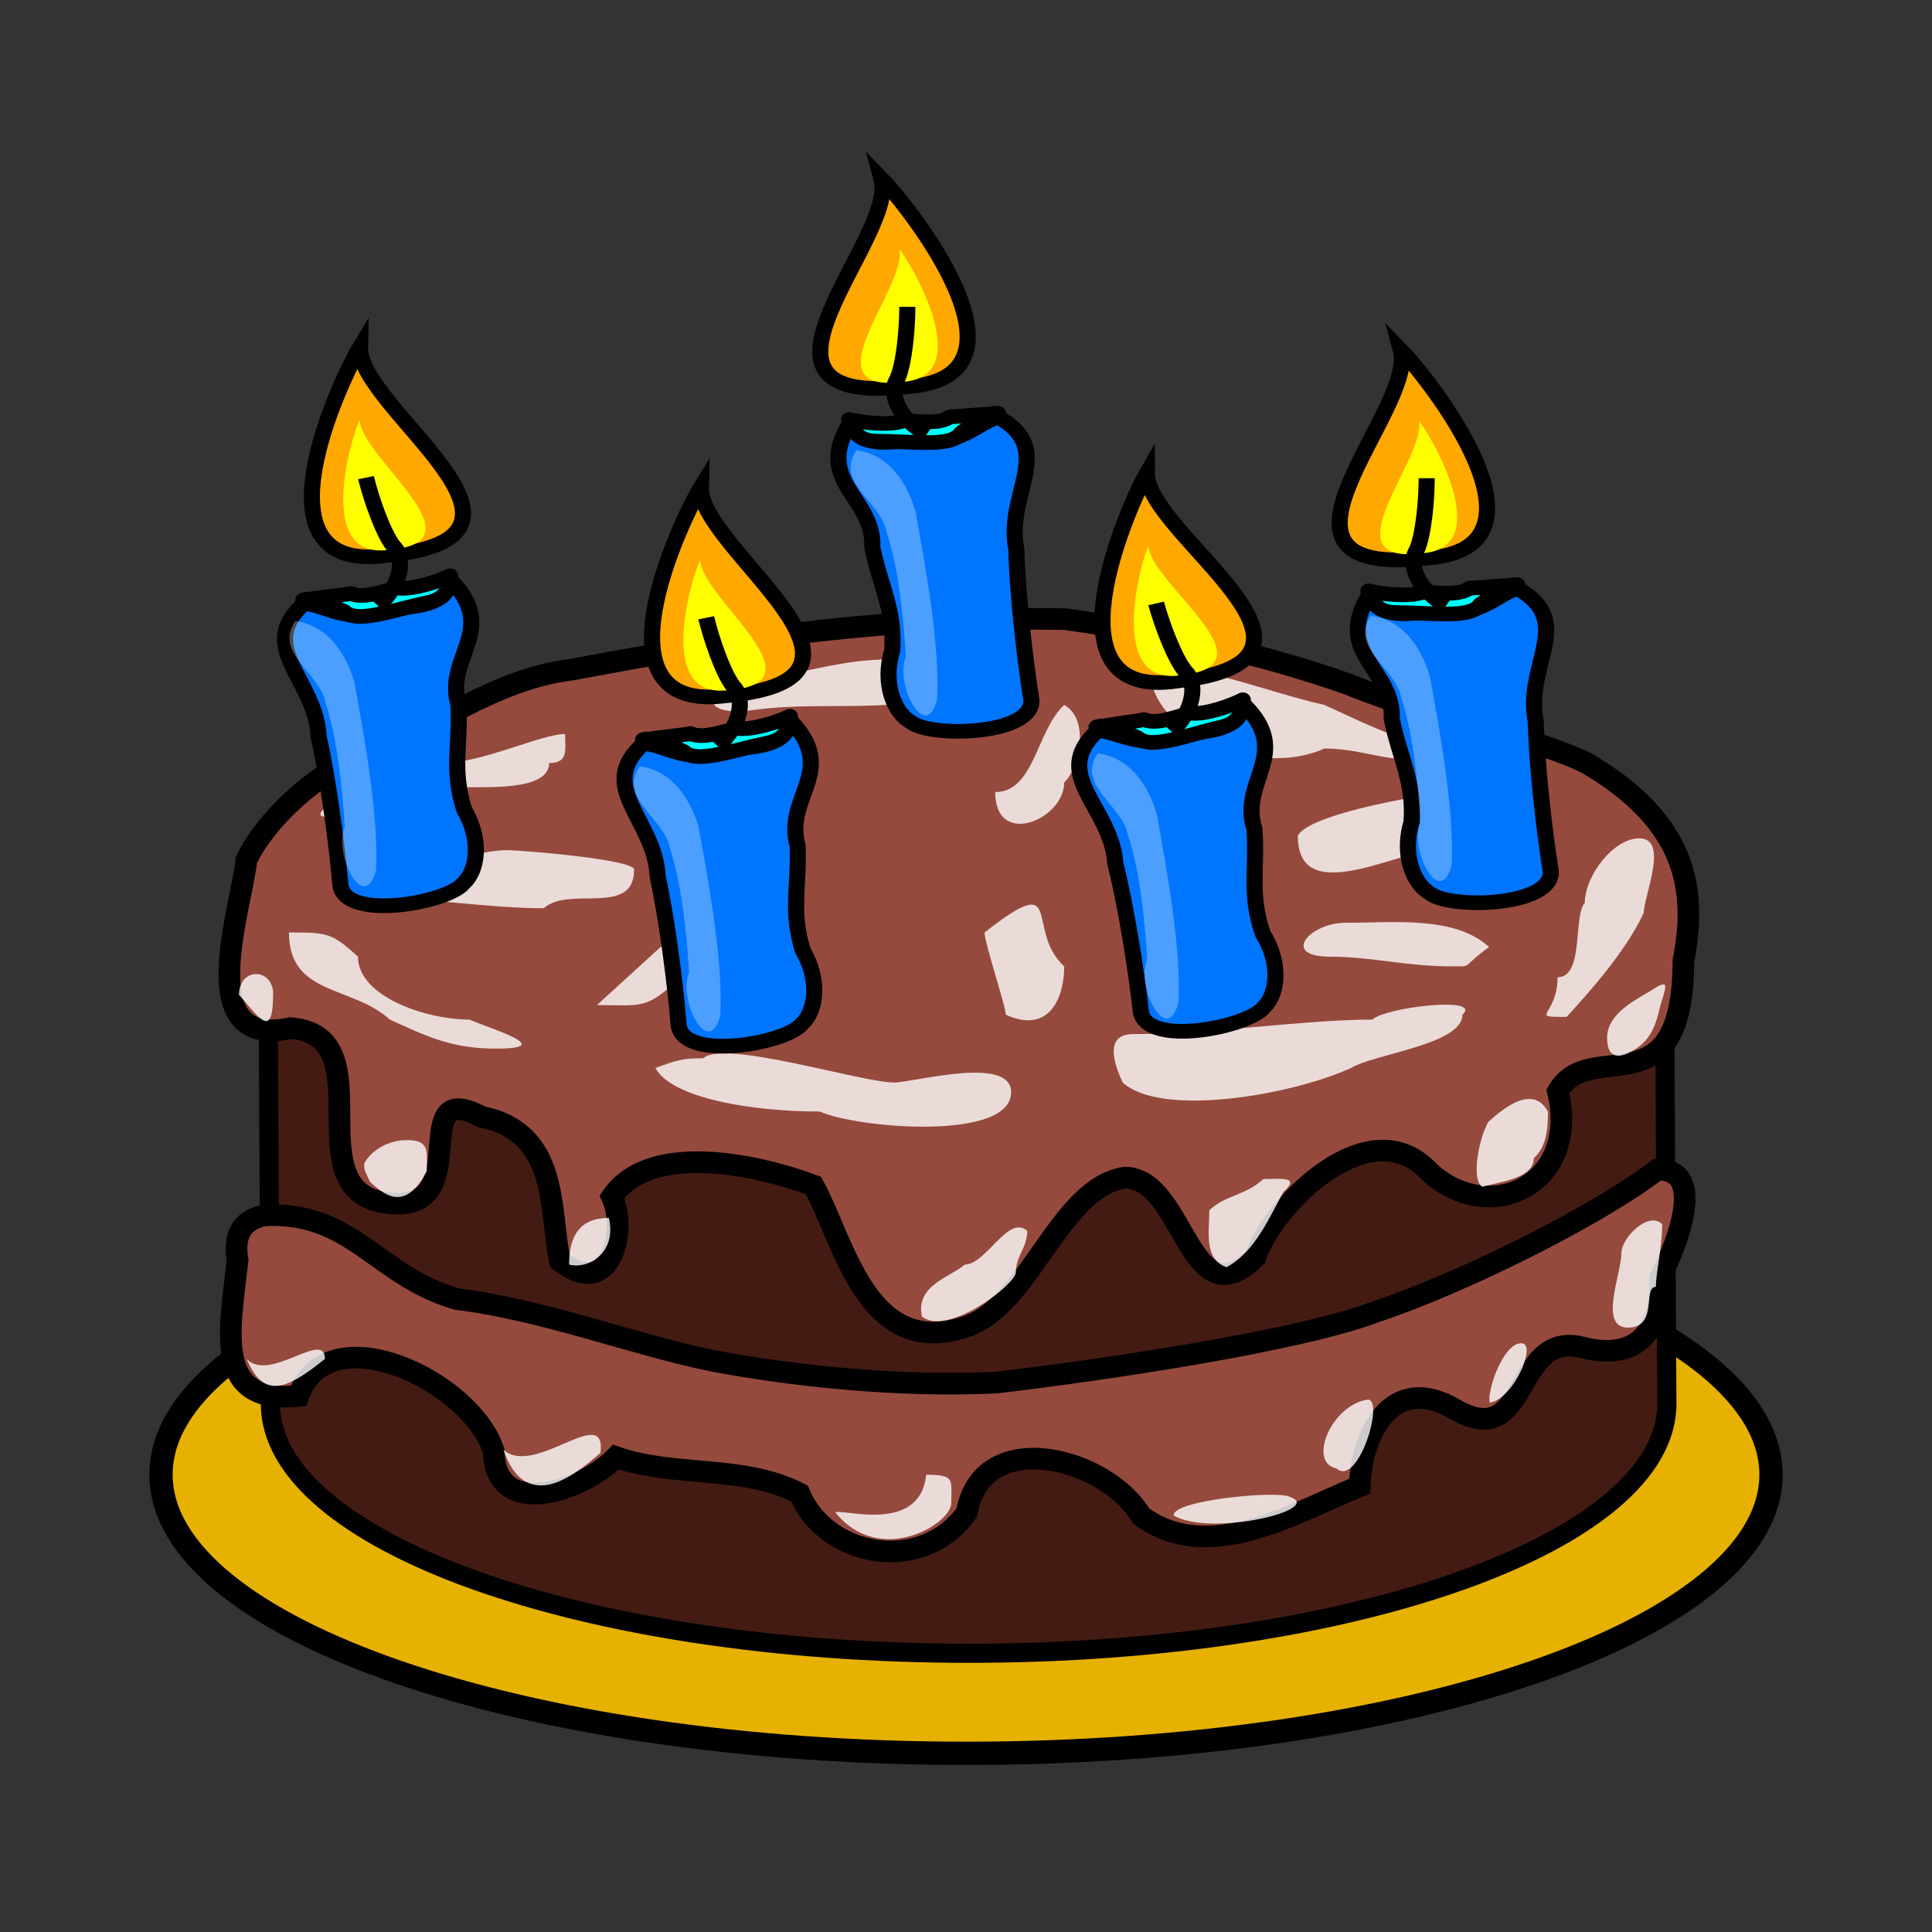 <svg:svg xmlns:dc="http://purl.org/dc/elements/1.1/" xmlns:ns2="http://web.resource.org/cc/" xmlns:rdf="http://www.w3.org/1999/02/22-rdf-syntax-ns#" xmlns:svg="http://www.w3.org/2000/svg" height="156.589" id="svg1" viewBox="-0.95 -11.158 156.589 156.589" width="156.589">
  <svg:rect x="-0.95" y="-11.158" width="156.589" height="156.589" fill="#333333" stroke="none"/>
  <svg:path d="m142.59 108.36c0 12.47-29.23 22.59-65.246 22.59-36.015 0-65.245-10.12-65.245-22.59 0-12.474 29.23-22.595 65.245-22.595 36.016 0 65.246 10.121 65.246 22.595z" fill="#e6b100" fill-rule="evenodd" id="path850" stroke="#000" stroke-width="1.416pt" />
  <svg:path d="m77.344 42.674c-31.241 0-56.596 9.066-56.596 20.235 0 0.519 0.215 39.441 0.215 39.701 0 11.17 25.355 20.23 56.596 20.23s56.591-9.06 56.591-20.23l-0.21-38.928v-0.773c0-11.169-25.36-20.235-56.596-20.235z" fill="#441b13" fill-rule="evenodd" id="path829" stroke="#000" stroke-width="1.163pt" />
  <svg:path d="m19.026 58.533c-0.462 4.154-4.421 15.395 3.565 13.638 7.971 0.627-0.124 13.693 8.246 14.206 6.801 0.516 1.069-10.292 7.242-7.015 6.294 1.263 5.484 7.472 6.339 11.671 4.158 3.327 5.508-2.502 4.234-5.193 3.122-4.528 11.814-2.601 16.329-0.912 2.516 4.586 4.297 14.048 12.239 11.482 5.294-1.607 7.611-11.265 13-12.126 4.851 0.048 5.205 11.751 10.58 6.451 1.46-4.321 9.3-12.107 14.1-6.91 4.83 4.445 12.22 1.106 10.42-6.527 2.6-4.517 10.15 1.838 10.17-10.589 1.16-5.865 0.21-11.301-7.86-16.027-4.88-2.337-12.13-3.453-19.23-6.361-7.69-2.705-14.92-4.161-23.038-5.298-14.164-0.242-25.948 1.43-39.862 4.077-6.57 0.784-11.245 4.882-17.236 6.899-3.774 1.735-7.654 5.226-9.238 8.534z" fill="#954a3d" fill-rule="evenodd" id="path833" stroke="#000" stroke-width="1.315pt" />
  <svg:path d="m22.469 64.418c0 5.148 5.118 4.273 8.178 7.061 2.989 1.363 5.006 2.354 8.607 2.354 5.107 0-0.65-1.669-2.151-2.354-3.544 0-9.039-1.87-9.039-5.1-2.123-1.935-2.475-1.961-5.595-1.961z" fill="#fff" fill-opacity=".8" fill-rule="evenodd" id="path835" />
  <svg:path d="m52.166 75.403c1.345 2.451 7.798 3.53 13.342 3.53 2.937 1.339 15.494 2.446 15.494-1.569 0-3.018-7.943-0.785-9.468-0.785-2.708 0-13.79-3.515-15.494-1.961-1.658 0-2.048 0.119-3.874 0.785z" fill="#fff" fill-opacity=".8" fill-rule="evenodd" id="path836" />
  <svg:path d="m90.04 76.579c3.13 2.853 13.67 1.028 18.51-1.176 1.91-1.161 9.03-1.899 9.03-4.316 1.69-1.531-6.2-0.625-7.31 0.392-5.42 0-13.114 1.177-19.369 1.177-2.614 0-1.311 2.898-0.861 3.923z" fill="#fff" fill-opacity=".8" fill-rule="evenodd" id="path837" />
  <svg:path d="m126.02 71.265c1.44-1.566 4.78-5.211 6.26-8.445 0-1.358 2.09-6.032-0.37-6.032-2.07 0-4.41 3.022-4.41 5.228-0.97 1.058-0.03 6.032-2.21 6.032 0 3.175-2.44 3.217 0.73 3.217z" fill="#fff" fill-opacity=".8" fill-rule="evenodd" id="path838" />
  <svg:path d="m117.15 49.51c-3.47 0-6.81-1.732-10.76-3.531-4.74-1.081-9.454-3.138-14.198-3.138 0 5.638 8.888 9.092 14.198 6.669 3.98 0 6.41 1.987 10.76 0z" fill="#fff" fill-opacity=".8" fill-rule="evenodd" id="path839" />
  <svg:path d="m80.384 42.791c-1.264-0.373-8.1-0.864-12.237-0.293-2.653 0.367-5.26 1.124-8.021 1.506-4.19 0.579-4.512 3.004-0.038 2.386 4.429-0.612 8.774-0.022 13.385-0.66 2.283 1.533 5.99-1.487 6.911-2.939z" fill="#fff" fill-opacity=".8" fill-rule="evenodd" id="path840" />
  <svg:path d="m44.849 48.333c-1.911 0-6.761 2.354-9.898 2.354-2.158 0-9.469 1.641-9.469 3.531-2.769 2.524 7.705-1.57 11.621-1.57 2.268 0 6.455 0.106 6.455-1.961 1.599 0 1.291-1.081 1.291-2.354z" fill="#fff" fill-opacity=".8" fill-rule="evenodd" id="path841" />
  <svg:path d="m31.077 61.672c2.589 0 8.043 0.784 12.051 0.784 2.039-1.858 7.317 0.727 7.317-3.138 0-0.814-9.12-1.57-10.33-1.57-1.663 0-6.094 0.847-9.038 3.924z" fill="#fff" fill-opacity=".8" fill-rule="evenodd" id="path842" />
  <svg:path d="m47.432 70.302c3.279-2.989 5.896-5.374 9.038-8.238 1.677-1.528 6.254 0.288 1.722 2.354 0 2.404-2.212 4.315-4.735 4.315-2.112 1.926-2.818 1.569-6.025 1.569z" fill="#fff" fill-opacity=".8" fill-rule="evenodd" id="path843" />
  <svg:path d="m52.166 49.902c0 2.256 10.329 2.925 10.329 5.1 3.185 0 1.669-4.315-1.291-4.315-3.764 0-5.354-1.456-9.038-0.785z" fill="#fff" fill-opacity=".8" fill-rule="evenodd" id="path844" />
  <svg:path d="m85.306 45.979c-2.252 2.053-2.41 7.062-5.595 7.062 0 4.579 5.595 2.231 5.595-0.785 1.164-1.061 2.152-5.058 0-6.277z" fill="#fff" fill-opacity=".8" fill-rule="evenodd" id="path845" />
  <svg:path d="m78.85 64.418c0 0.864 1.722 5.997 1.722 6.669 3.483 1.588 4.734-1.319 4.734-3.923-3.243-2.956 0.179-7.93-6.456-2.746z" fill="#fff" fill-opacity=".8" fill-rule="evenodd" id="path846" />
  <svg:path d="m119.74 52.648c-1.84 0-14.33 1.799-15.5 3.923 0 6.228 8.75 0.785 12.91 0.785 2.44 0 2.98-2.557 2.59-4.708z" fill="#fff" fill-opacity=".8" fill-rule="evenodd" id="path847" />
  <svg:path d="m119.74 65.595c-2.79-2.539-7.68-1.962-11.62-1.962-2.94 0-5.29 2.746-1.29 2.746 3.41 0 6.1 0.785 9.89 0.785 1.78 0 0.64 0.163 3.02-1.569z" fill="#fff" fill-opacity=".8" fill-rule="evenodd" id="path848" />
  <svg:g id="g862" transform="matrix(1.377 0 0 1.255 -92.376 -13.951)">
    <svg:path d="m116.37 29.657c1.06 1.838 2.83 0.863 4.76 1.007 1.96 0.165 2.82-1.11 4.01-1.503 3.47 2.1 0.4 4.957 1.08 8.575 0.05 2.639 0.47 6.873 0.88 9.674 0.16 2.295-5.93 2.471-7.09 1.45-0.96-0.584-1.7-2.451-1.1-4.614 0.16-2.665-0.68-4.053-1.17-6.678 0.13-3.224-3.39-4.168-1.37-7.911z" fill="#0075ff" fill-rule="evenodd" id="path857" stroke="#000" stroke-linejoin="round" stroke-width=".71pt" />
    <svg:path d="m116.37 29.314c0.78 0.214 2.41 0.411 3.19 0.088 0.87 0 2.12 0.265 2.76-0.264 0.5 0 1.92-0.176 2.55-0.176 0.81 0-0.42-0.274-0.42 0.44-0.59 0-1.07 0.446-1.49 0.791-0.36 0.6-1.41 0.615-2.13 0.615-0.83 0-1.81-0.088-2.65-0.088-0.79 0-1.49-0.136-1.81-1.406z" fill="#0ff" fill-rule="evenodd" id="path858" stroke="#000" stroke-linejoin="round" stroke-width=".71pt" />
    <svg:path d="m118.28 13.76c1.49 1.669 9.67 12.83 1.49 13.445-11.05 1.318-0.53-9.579-1.49-13.445z" fill="#ffa800" fill-rule="evenodd" id="path860" stroke="#000" stroke-width=".71pt" />
    <svg:path d="m119.33 18.318c0.78 1.042 4.53 8.182 0.25 8.566-5.77 0.822 0.25-6.153-0.25-8.566z" fill="#ff0" fill-rule="evenodd" id="path861" />
    <svg:path d="m120.94 30.28c-1.62-0.972-2.27-2.666-1.73-3.582 0.41-0.998 0.59-3.252 0.59-4.657" fill="none" id="path859" stroke="#000" stroke-width=".71pt" />
  </svg:g>
  <svg:g id="g868" transform="matrix(1.377 0 0 1.255 -50.281 -.059)">
    <svg:path d="m116.37 29.657c1.06 1.838 2.83 0.863 4.76 1.007 1.96 0.165 2.82-1.11 4.01-1.503 3.47 2.1 0.4 4.957 1.08 8.575 0.05 2.639 0.47 6.873 0.88 9.674 0.16 2.295-5.93 2.471-7.09 1.45-0.96-0.584-1.7-2.451-1.1-4.614 0.16-2.665-0.68-4.053-1.17-6.678 0.13-3.224-3.39-4.168-1.37-7.911z" fill="#0075ff" fill-rule="evenodd" id="path869" stroke="#000" stroke-linejoin="round" stroke-width=".71pt" />
    <svg:path d="m116.37 29.314c0.78 0.214 2.41 0.411 3.19 0.088 0.87 0 2.12 0.265 2.76-0.264 0.5 0 1.92-0.176 2.55-0.176 0.81 0-0.42-0.274-0.42 0.44-0.59 0-1.07 0.446-1.49 0.791-0.36 0.6-1.41 0.615-2.13 0.615-0.83 0-1.81-0.088-2.65-0.088-0.79 0-1.49-0.136-1.81-1.406z" fill="#0ff" fill-rule="evenodd" id="path870" stroke="#000" stroke-linejoin="round" stroke-width=".71pt" />
    <svg:path d="m118.28 13.76c1.49 1.669 9.67 12.83 1.49 13.445-11.05 1.318-0.53-9.579-1.49-13.445z" fill="#ffa800" fill-rule="evenodd" id="path871" stroke="#000" stroke-width=".71pt" />
    <svg:path d="m119.33 18.318c0.78 1.042 4.53 8.182 0.25 8.566-5.77 0.822 0.25-6.153-0.25-8.566z" fill="#ff0" fill-rule="evenodd" id="path872" />
    <svg:path d="m120.94 30.28c-1.62-0.972-2.27-2.666-1.73-3.582 0.41-0.998 0.59-3.252 0.59-4.657" fill="none" id="path873" stroke="#000" stroke-width=".71pt" />
  </svg:g>
  <svg:g id="g874" transform="matrix(-1.343 .278 .305 1.224 182.88 -32.728)">
    <svg:path d="m116.37 29.657c1.06 1.838 2.83 0.863 4.76 1.007 1.96 0.165 2.82-1.11 4.01-1.503 3.47 2.1 0.4 4.957 1.08 8.575 0.05 2.639 0.47 6.873 0.88 9.674 0.16 2.295-5.93 2.471-7.09 1.45-0.96-0.584-1.7-2.451-1.1-4.614 0.16-2.665-0.68-4.053-1.17-6.678 0.13-3.224-3.39-4.168-1.37-7.911z" fill="#0075ff" fill-rule="evenodd" id="path875" stroke="#000" stroke-linejoin="round" stroke-width=".71pt" />
    <svg:path d="m116.37 29.314c0.78 0.214 2.41 0.411 3.19 0.088 0.87 0 2.12 0.265 2.76-0.264 0.5 0 1.92-0.176 2.55-0.176 0.81 0-0.42-0.274-0.42 0.44-0.59 0-1.07 0.446-1.49 0.791-0.36 0.6-1.41 0.615-2.13 0.615-0.83 0-1.81-0.088-2.65-0.088-0.79 0-1.49-0.136-1.81-1.406z" fill="#0ff" fill-rule="evenodd" id="path876" stroke="#000" stroke-linejoin="round" stroke-width=".71pt" />
    <svg:path d="m118.28 13.76c1.49 1.669 9.67 12.83 1.49 13.445-11.05 1.318-0.53-9.579-1.49-13.445z" fill="#ffa800" fill-rule="evenodd" id="path877" stroke="#000" stroke-width=".71pt" />
    <svg:path d="m119.33 18.318c0.78 1.042 4.53 8.182 0.25 8.566-5.77 0.822 0.25-6.153-0.25-8.566z" fill="#ff0" fill-rule="evenodd" id="path878" />
    <svg:path d="m120.94 30.28c-1.62-0.972-2.27-2.666-1.73-3.582 0.41-0.998 0.59-3.252 0.59-4.657" fill="none" id="path879" stroke="#000" stroke-width=".71pt" />
  </svg:g>
  <svg:g id="g880" transform="matrix(-1.344 .272 .299 1.226 210.71 -20.697)">
    <svg:path d="m116.37 29.657c1.06 1.838 2.83 0.863 4.76 1.007 1.96 0.165 2.82-1.11 4.01-1.503 3.47 2.1 0.4 4.957 1.08 8.575 0.05 2.639 0.47 6.873 0.88 9.674 0.16 2.295-5.93 2.471-7.09 1.45-0.96-0.584-1.7-2.451-1.1-4.614 0.16-2.665-0.68-4.053-1.17-6.678 0.13-3.224-3.39-4.168-1.37-7.911z" fill="#0075ff" fill-rule="evenodd" id="path881" stroke="#000" stroke-linejoin="round" stroke-width=".71pt" />
    <svg:path d="m116.37 29.314c0.78 0.214 2.41 0.411 3.19 0.088 0.87 0 2.12 0.265 2.76-0.264 0.5 0 1.92-0.176 2.55-0.176 0.81 0-0.42-0.274-0.42 0.44-0.59 0-1.07 0.446-1.49 0.791-0.36 0.6-1.41 0.615-2.13 0.615-0.83 0-1.81-0.088-2.65-0.088-0.79 0-1.49-0.136-1.81-1.406z" fill="#0ff" fill-rule="evenodd" id="path882" stroke="#000" stroke-linejoin="round" stroke-width=".71pt" />
    <svg:path d="m118.28 13.76c1.49 1.669 9.67 12.83 1.49 13.445-11.05 1.318-0.53-9.579-1.49-13.445z" fill="#ffa800" fill-rule="evenodd" id="path883" stroke="#000" stroke-width=".71pt" />
    <svg:path d="m119.33 18.318c0.78 1.042 4.53 8.182 0.25 8.566-5.77 0.822 0.25-6.153-0.25-8.566z" fill="#ff0" fill-rule="evenodd" id="path884" />
    <svg:path d="m120.94 30.28c-1.62-0.972-2.27-2.666-1.73-3.582 0.41-0.998 0.59-3.252 0.59-4.657" fill="none" id="path885" stroke="#000" stroke-width=".71pt" />
  </svg:g>
  <svg:g id="g886" transform="matrix(-1.336 .306 .336 1.218 245.4 -25.756)">
    <svg:path d="m116.37 29.657c1.06 1.838 2.83 0.863 4.76 1.007 1.96 0.165 2.82-1.11 4.01-1.503 3.47 2.1 0.4 4.957 1.08 8.575 0.05 2.639 0.47 6.873 0.88 9.674 0.16 2.295-5.93 2.471-7.09 1.45-0.96-0.584-1.7-2.451-1.1-4.614 0.16-2.665-0.68-4.053-1.17-6.678 0.13-3.224-3.39-4.168-1.37-7.911z" fill="#0075ff" fill-rule="evenodd" id="path887" stroke="#000" stroke-linejoin="round" stroke-width=".71pt" />
    <svg:path d="m116.37 29.314c0.78 0.214 2.41 0.411 3.19 0.088 0.87 0 2.12 0.265 2.76-0.264 0.5 0 1.92-0.176 2.55-0.176 0.81 0-0.42-0.274-0.42 0.44-0.59 0-1.07 0.446-1.49 0.791-0.36 0.6-1.41 0.615-2.13 0.615-0.83 0-1.81-0.088-2.65-0.088-0.79 0-1.49-0.136-1.81-1.406z" fill="#0ff" fill-rule="evenodd" id="path888" stroke="#000" stroke-linejoin="round" stroke-width=".71pt" />
    <svg:path d="m118.28 13.76c1.49 1.669 9.67 12.83 1.49 13.445-11.05 1.318-0.53-9.579-1.49-13.445z" fill="#ffa800" fill-rule="evenodd" id="path889" stroke="#000" stroke-width=".71pt" />
    <svg:path d="m119.33 18.318c0.78 1.042 4.53 8.182 0.25 8.566-5.77 0.822 0.25-6.153-0.25-8.566z" fill="#ff0" fill-rule="evenodd" id="path890" />
    <svg:path d="m120.94 30.28c-1.62-0.972-2.27-2.666-1.73-3.582 0.41-0.998 0.59-3.252 0.59-4.657" fill="none" id="path891" stroke="#000" stroke-width=".71pt" />
  </svg:g>
  <svg:path d="m68.47 25.325c-1.795 2.579 1.96 4.208 2.413 6.553 1.002 2.946 1.401 7.127 1.588 10.195-0.937 2.098 1.559 7.113 2.533 3.469 0.235-4.462-0.964-10.879-1.748-15.244-0.686-2.335-2.112-4.581-4.786-4.973z" fill="#fff" fill-opacity=".3" fill-rule="evenodd" id="path901" />
  <svg:path d="m110.17 38.748c-1.79 2.579 1.96 4.208 2.42 6.553 1 2.946 1.4 7.127 1.58 10.195-0.93 2.098 1.56 7.113 2.54 3.47 0.23-4.463-0.97-10.879-1.75-15.245-0.69-2.335-2.11-4.581-4.79-4.973z" fill="#fff" fill-opacity=".3" fill-rule="evenodd" id="path902" />
  <svg:path d="m88.031 49.891c-1.794 2.579 1.961 4.207 2.413 6.552 1.003 2.947 1.401 7.128 1.588 10.195-0.936 2.098 1.56 7.114 2.534 3.47 0.234-4.463-0.964-10.879-1.749-15.245-0.685-2.335-2.112-4.58-4.786-4.972z" fill="#fff" fill-opacity=".3" fill-rule="evenodd" id="path903" />
  <svg:path d="m22.991 39.169c-1.795 2.579 1.96 4.207 2.413 6.552 1.003 2.947 1.401 7.128 1.588 10.195-0.937 2.098 1.56 7.114 2.534 3.47 0.234-4.463-0.964-10.879-1.749-15.245-0.685-2.335-2.112-4.58-4.786-4.972z" fill="#fff" fill-opacity=".3" fill-rule="evenodd" id="path904" />
  <svg:path d="m50.898 50.942c-1.794 2.579 1.961 4.207 2.414 6.553 1.002 2.946 1.401 7.127 1.587 10.195-0.936 2.097 1.56 7.113 2.534 3.469 0.234-4.462-0.964-10.879-1.749-15.244-0.685-2.335-2.112-4.581-4.786-4.973z" fill="#fff" fill-opacity=".3" fill-rule="evenodd" id="path905" />
  <svg:path d="m73.774 95.544c2.05 1.67 7.611-2.607 7.611-3.574 0-1.384 0.923-1.977 0.923-3.364-1.524-1.389-3.326 2.733-5.074 2.733-1.071 0.976-4.018 1.661-3.46 4.205z" fill="#fff" fill-opacity=".8" fill-rule="evenodd" id="path906" />
  <svg:path d="m98.453 91.549c2.257-1.164 3.497-4.055 4.617-6.097 1.41-1.291-0.21-1.051-1.62-1.051-1.5 1.368-2.986 1.251-4.381 2.523 0 1.735-0.481 3.945 1.384 4.625z" fill="#fff" fill-opacity=".8" fill-rule="evenodd" id="path907" />
  <svg:path d="m119.21 85.032c1.32-0.402 4.15-0.643 4.15-2.313 1.07-0.975 1.15-2.439 1.15-3.784-1.17-2.149-3.43-0.439-4.84 0.841-0.85 1.559-1.37 4.841-0.46 5.256z" fill="#fff" fill-opacity=".8" fill-rule="evenodd" id="path909" />
  <svg:path d="m130.74 74.31c1.86-0.76 2.45-1.961 2.88-3.976 0.52-1.66 0.79-2.245-0.86-1.138-1.64 0.939-3.57 2.033-3.45 3.948 0.04 0.838 0.37 1.527 1.43 1.166z" fill="#fff" fill-opacity=".8" fill-rule="evenodd" id="path929" />
  <svg:path d="m45.175 91.339c1.483 0.398 3.882-0.876 3.229-3.784-2.523 0-3.229 1.673-3.229 3.784z" fill="#fff" fill-opacity=".8" fill-rule="evenodd" id="path911" />
  <svg:path d="m29.03 84.611c1.616 1.578 3.083 2.026 4.613-0.841 0-1.568 0.283-2.522-1.614-2.522-1.545 0-2.883 0.839-3.46 1.892 0 0.654 0.074 0.589 0.461 1.471z" fill="#fff" fill-opacity=".8" fill-rule="evenodd" id="path912" />
  <svg:path d="m18.421 69.474c1.679 1.893 2.768 3.757 2.768-0.21-0.16-2.037-2.768-1.961-2.768 0.21z" fill="#fff" fill-opacity=".8" fill-rule="evenodd" id="path913" />
  <svg:path d="m20.497 87.344c7.169-0.318 8.955 4.834 15.558 6.786 6.994 0.845 14.444 3.724 20.757 5.002 6.853 1.298 15.421 2.138 22.986 1.768 9.009-1.059 24.542-3.393 30.642-5.701 7.02-2.321 18.02-7.788 22.93-11.553 4-0.087 1.66 5.904 0.24 8.757 0.16 3.749-1.45 6.903-6.35 5.641-5.64-1.38-4.15 8.516-10.23 5.056-5.33-3.164-7.69 2.29-7.77 6.19-5.26 2.15-12.294 6.46-17.729 2.41-2.821-4.75-12.893-7.35-14.119-0.27-3.623 5.09-11.444 3.63-13.566-1.54-4.553-2.36-10.087-1.28-14.876-2.95-2.654 2.75-9.789 5.19-9.908-0.49-1.778-5.67-13.431-11.222-15.819-4.47-6.934 0.74-5.578-5.26-4.937-10.984-0.282-1.752 0.078-3.212 2.191-3.652z" fill="#954a3d" fill-rule="evenodd" id="path937" stroke="#000" stroke-width="1.315pt" />
  <svg:path d="m19.037 98.98c1.269 2.91 2.747 2.94 6.346 0 0-2.42-4.481 1.97-6.346 0z" fill="#fff" fill-opacity=".8" fill-rule="evenodd" id="path938" />
  <svg:path d="m39.851 106.34c1.992 5.8 6.613 1.27 7.869 0.26 0.507-4.12-5.363 2.03-7.869-0.26z" fill="#fff" fill-opacity=".8" fill-rule="evenodd" id="path939" />
  <svg:path d="m66.757 111.42c3.554 4.44 9.392 0.97 9.392-0.76 0-1.9 0.342-2.29-2.031-2.29-0.504 4.82-6.75 2.74-7.361 3.05z" fill="#fff" fill-opacity=".8" fill-rule="evenodd" id="path940" />
  <svg:path d="m94.171 111.67c3.05 1.78 12.399-0.51 9.389-1.52-1-0.51-9.464 0.27-9.389 1.52z" fill="#fff" fill-opacity=".8" fill-rule="evenodd" id="path941" />
  <svg:path d="m107.37 107.86c1.76 1.54 3.92-5.58 2.54-5.58-2.95 0.41-4.9 5.11-2.54 5.58z" fill="#fff" fill-opacity=".8" fill-rule="evenodd" id="path942" />
  <svg:path d="m119.81 102.53c1.94-0.33 3.86-4.819 2.54-4.819-1.53 0-2.84 4.069-2.54 4.819z" fill="#fff" fill-opacity=".8" fill-rule="evenodd" id="path943" />
  <svg:path d="m130.98 96.442c2.51 0.022 1.18-3.3 2.28-3.3 0-1.201 0.51-3.174 0.51-5.076-1.13-1.128-3.3 1.154-3.3 2.284 0 1.73-1.88 6.084 0.51 6.092z" fill="#fff" fill-opacity=".8" fill-rule="evenodd" id="path944" />
  <rdf:RDF>
    <ns2:Work rdf:about="">
      <dc:title>Clipart by Nicu Buculei - birthday_cake</dc:title>
      <dc:rights>
        <ns2:Agent>
          <dc:title>Nicu Buculei</dc:title>
        </ns2:Agent>
      </dc:rights>
      <dc:type rdf:resource="http://purl.org/dc/dcmitype/StillImage" />
      <ns2:license rdf:resource="http://web.resource.org/cc/PublicDomain" />
    </ns2:Work>
    <ns2:License rdf:about="http://web.resource.org/cc/PublicDomain">
      <ns2:permits rdf:resource="http://web.resource.org/cc/Reproduction" />
      <ns2:permits rdf:resource="http://web.resource.org/cc/Distribution" />
      <ns2:permits rdf:resource="http://web.resource.org/cc/DerivativeWorks" />
    </ns2:License>
  </rdf:RDF>
</svg:svg>
